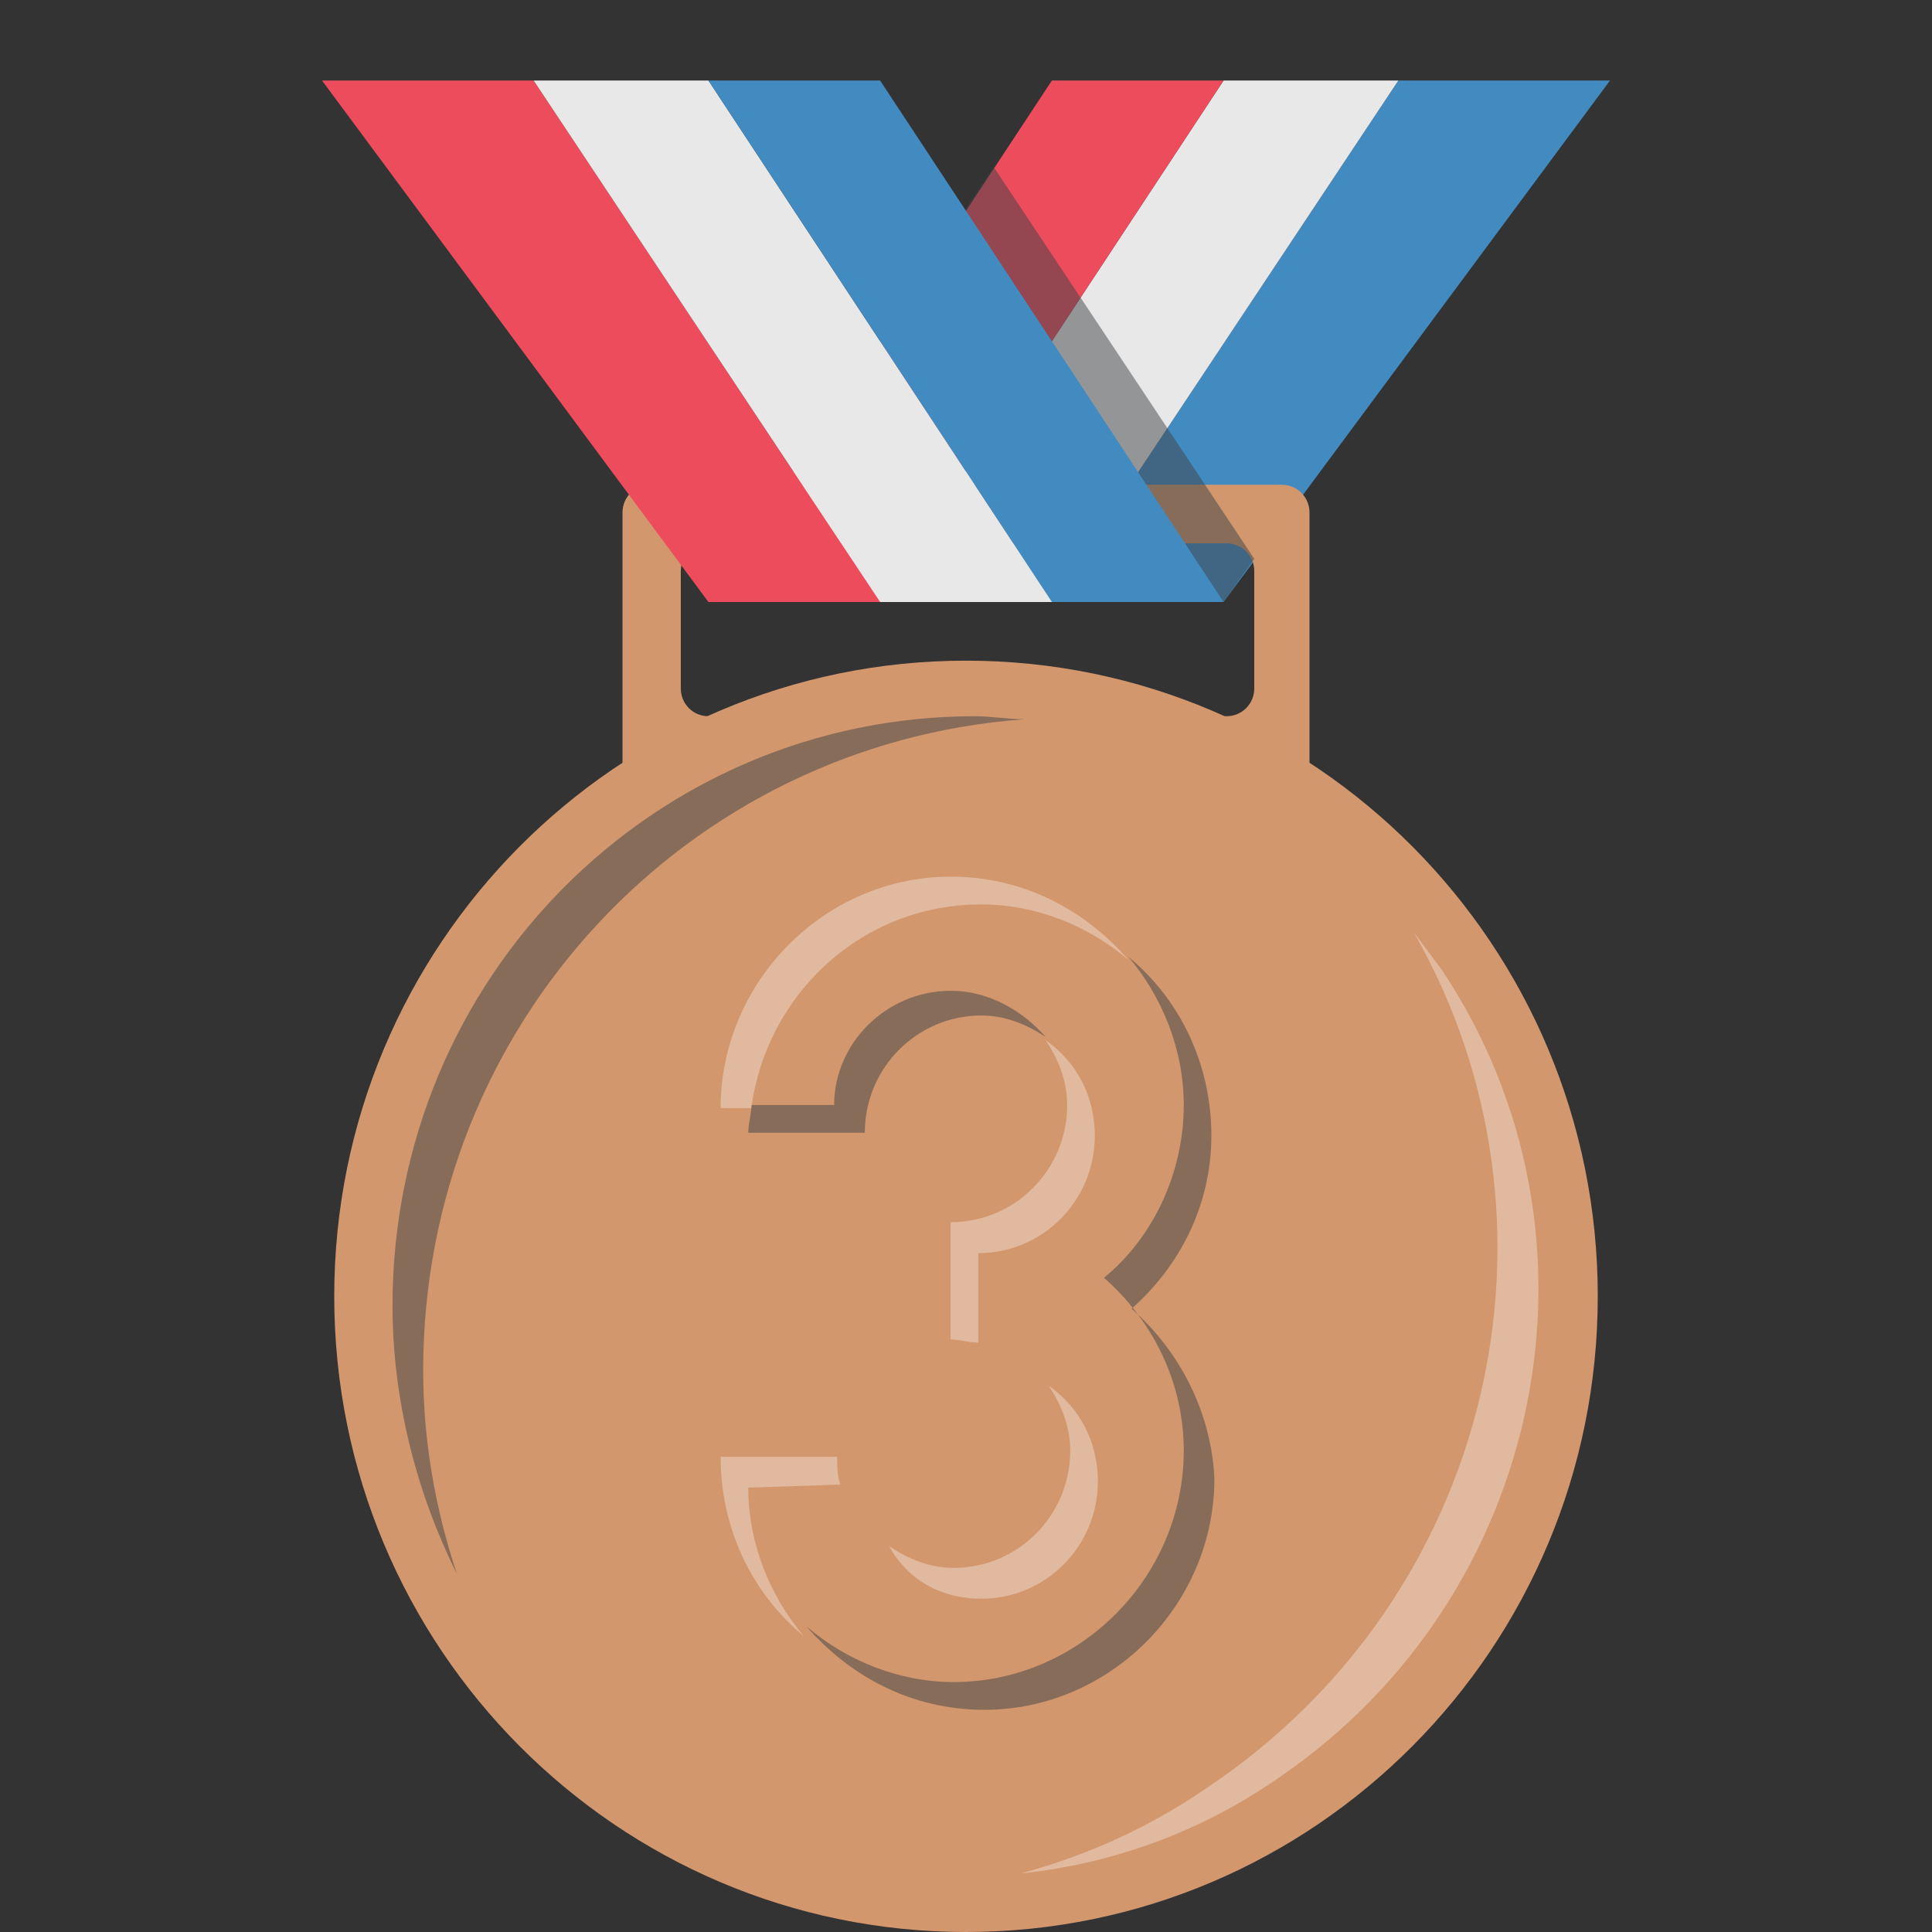 <svg width="24" height="24" viewBox="0 0 24 24" fill="none" xmlns="http://www.w3.org/2000/svg">
<rect x="0" y="0" width="24" height="24" fill="#333333" stroke="none"/>
<path d="M17.371 1L13.066 7.478H15.2L20 1H17.371Z" fill="#428BC1"/>
<path d="M15.2 1L10.933 7.478H13.067L17.371 1H15.2Z" fill="#E8E8E8"/>
<path d="M13.067 1L8.8 7.478H10.933L15.2 1H13.067Z" fill="#ED4C5C"/>
<path d="M12 24C16.334 24 19.848 20.465 19.848 16.103C19.848 11.742 16.334 8.207 12 8.207C7.666 8.207 4.152 11.742 4.152 16.103C4.152 20.465 7.666 24 12 24Z" fill="#D3976E"/>
<path d="M8.076 6.022C7.886 6.022 7.733 6.175 7.733 6.367V9.587C7.733 9.778 7.886 9.932 8.076 9.932H15.924C16.114 9.932 16.267 9.778 16.267 9.587V6.367C16.267 6.175 16.114 6.022 15.924 6.022H8.076ZM15.581 8.552C15.581 8.743 15.428 8.897 15.238 8.897H8.8C8.609 8.897 8.457 8.743 8.457 8.552V7.095C8.457 6.903 8.609 6.75 8.8 6.75H15.238C15.428 6.75 15.581 6.903 15.581 7.095V8.552Z" fill="#D3976E"/>
<path opacity="0.5" d="M5.257 17.023C5.257 12.73 8.533 9.242 12.724 8.935C12.533 8.935 12.305 8.897 12.114 8.897C8.114 8.897 4.876 12.155 4.876 16.218C4.876 17.407 5.181 18.557 5.676 19.553C5.409 18.748 5.257 17.905 5.257 17.023Z" fill="#3E4347"/>
<path opacity="0.33" d="M15.009 22.198C18.552 19.822 19.619 15.183 17.562 11.58L17.905 12.04C20.114 15.337 19.2 19.822 15.886 22.083C14.895 22.773 13.79 23.157 12.685 23.272C13.524 23.042 14.286 22.697 15.009 22.198Z" fill="white"/>
<path d="M8.8 7.478H10.933L6.629 1H4L8.8 7.478Z" fill="#ED4C5C"/>
<path d="M10.933 7.478H13.067L8.8 1H6.629L10.933 7.478Z" fill="#E8E8E8"/>
<path opacity="0.5" d="M12.343 2.073L11.276 3.683L13.791 7.478H15.2L15.581 6.942L12.343 2.073Z" fill="#3E4347"/>
<path d="M13.067 7.478H15.2L10.933 1H8.8L13.067 7.478Z" fill="#428BC1"/>
<path opacity="0.5" d="M11.81 12.308C11.01 12.308 10.362 12.96 10.362 13.727H9.334C9.334 13.842 9.295 13.957 9.295 14.072H10.743C10.743 13.267 11.391 12.615 12.191 12.615C12.495 12.615 12.762 12.73 12.991 12.883C12.724 12.577 12.305 12.308 11.81 12.308ZM14.057 16.257C14.667 15.72 15.048 14.953 15.048 14.11C15.048 13.228 14.667 12.423 14.019 11.887C14.438 12.385 14.705 13.037 14.705 13.727C14.705 14.57 14.324 15.375 13.714 15.873C14.324 16.41 14.705 17.177 14.705 18.02C14.705 19.592 13.41 20.895 11.848 20.895C11.162 20.895 10.514 20.627 10.019 20.205C10.553 20.818 11.315 21.24 12.229 21.24C13.791 21.24 15.086 19.937 15.086 18.365C15.048 17.56 14.667 16.793 14.057 16.257Z" fill="#3E4347"/>
<path opacity="0.33" d="M12.19 11.235C12.876 11.235 13.524 11.503 14.019 11.925C13.486 11.312 12.724 10.89 11.809 10.89C10.247 10.89 8.952 12.193 8.952 13.765H9.333C9.524 12.347 10.704 11.235 12.19 11.235ZM13.6 14.11C13.6 13.612 13.371 13.19 12.99 12.922C13.143 13.152 13.257 13.42 13.257 13.727C13.257 14.532 12.609 15.183 11.809 15.183V16.64C11.924 16.64 12.038 16.678 12.152 16.678V15.567C12.952 15.567 13.6 14.915 13.6 14.11ZM12.19 19.86C12.99 19.86 13.638 19.208 13.638 18.403C13.638 17.905 13.409 17.483 13.028 17.215C13.181 17.445 13.295 17.713 13.295 18.02C13.295 18.825 12.647 19.477 11.847 19.477C11.543 19.477 11.276 19.362 11.047 19.208C11.276 19.63 11.695 19.86 12.19 19.86ZM10.438 18.442C10.4 18.327 10.4 18.212 10.4 18.097H8.952C8.952 18.978 9.333 19.783 9.981 20.32C9.562 19.822 9.295 19.17 9.295 18.48L10.438 18.442Z" fill="white"/>
</svg>

